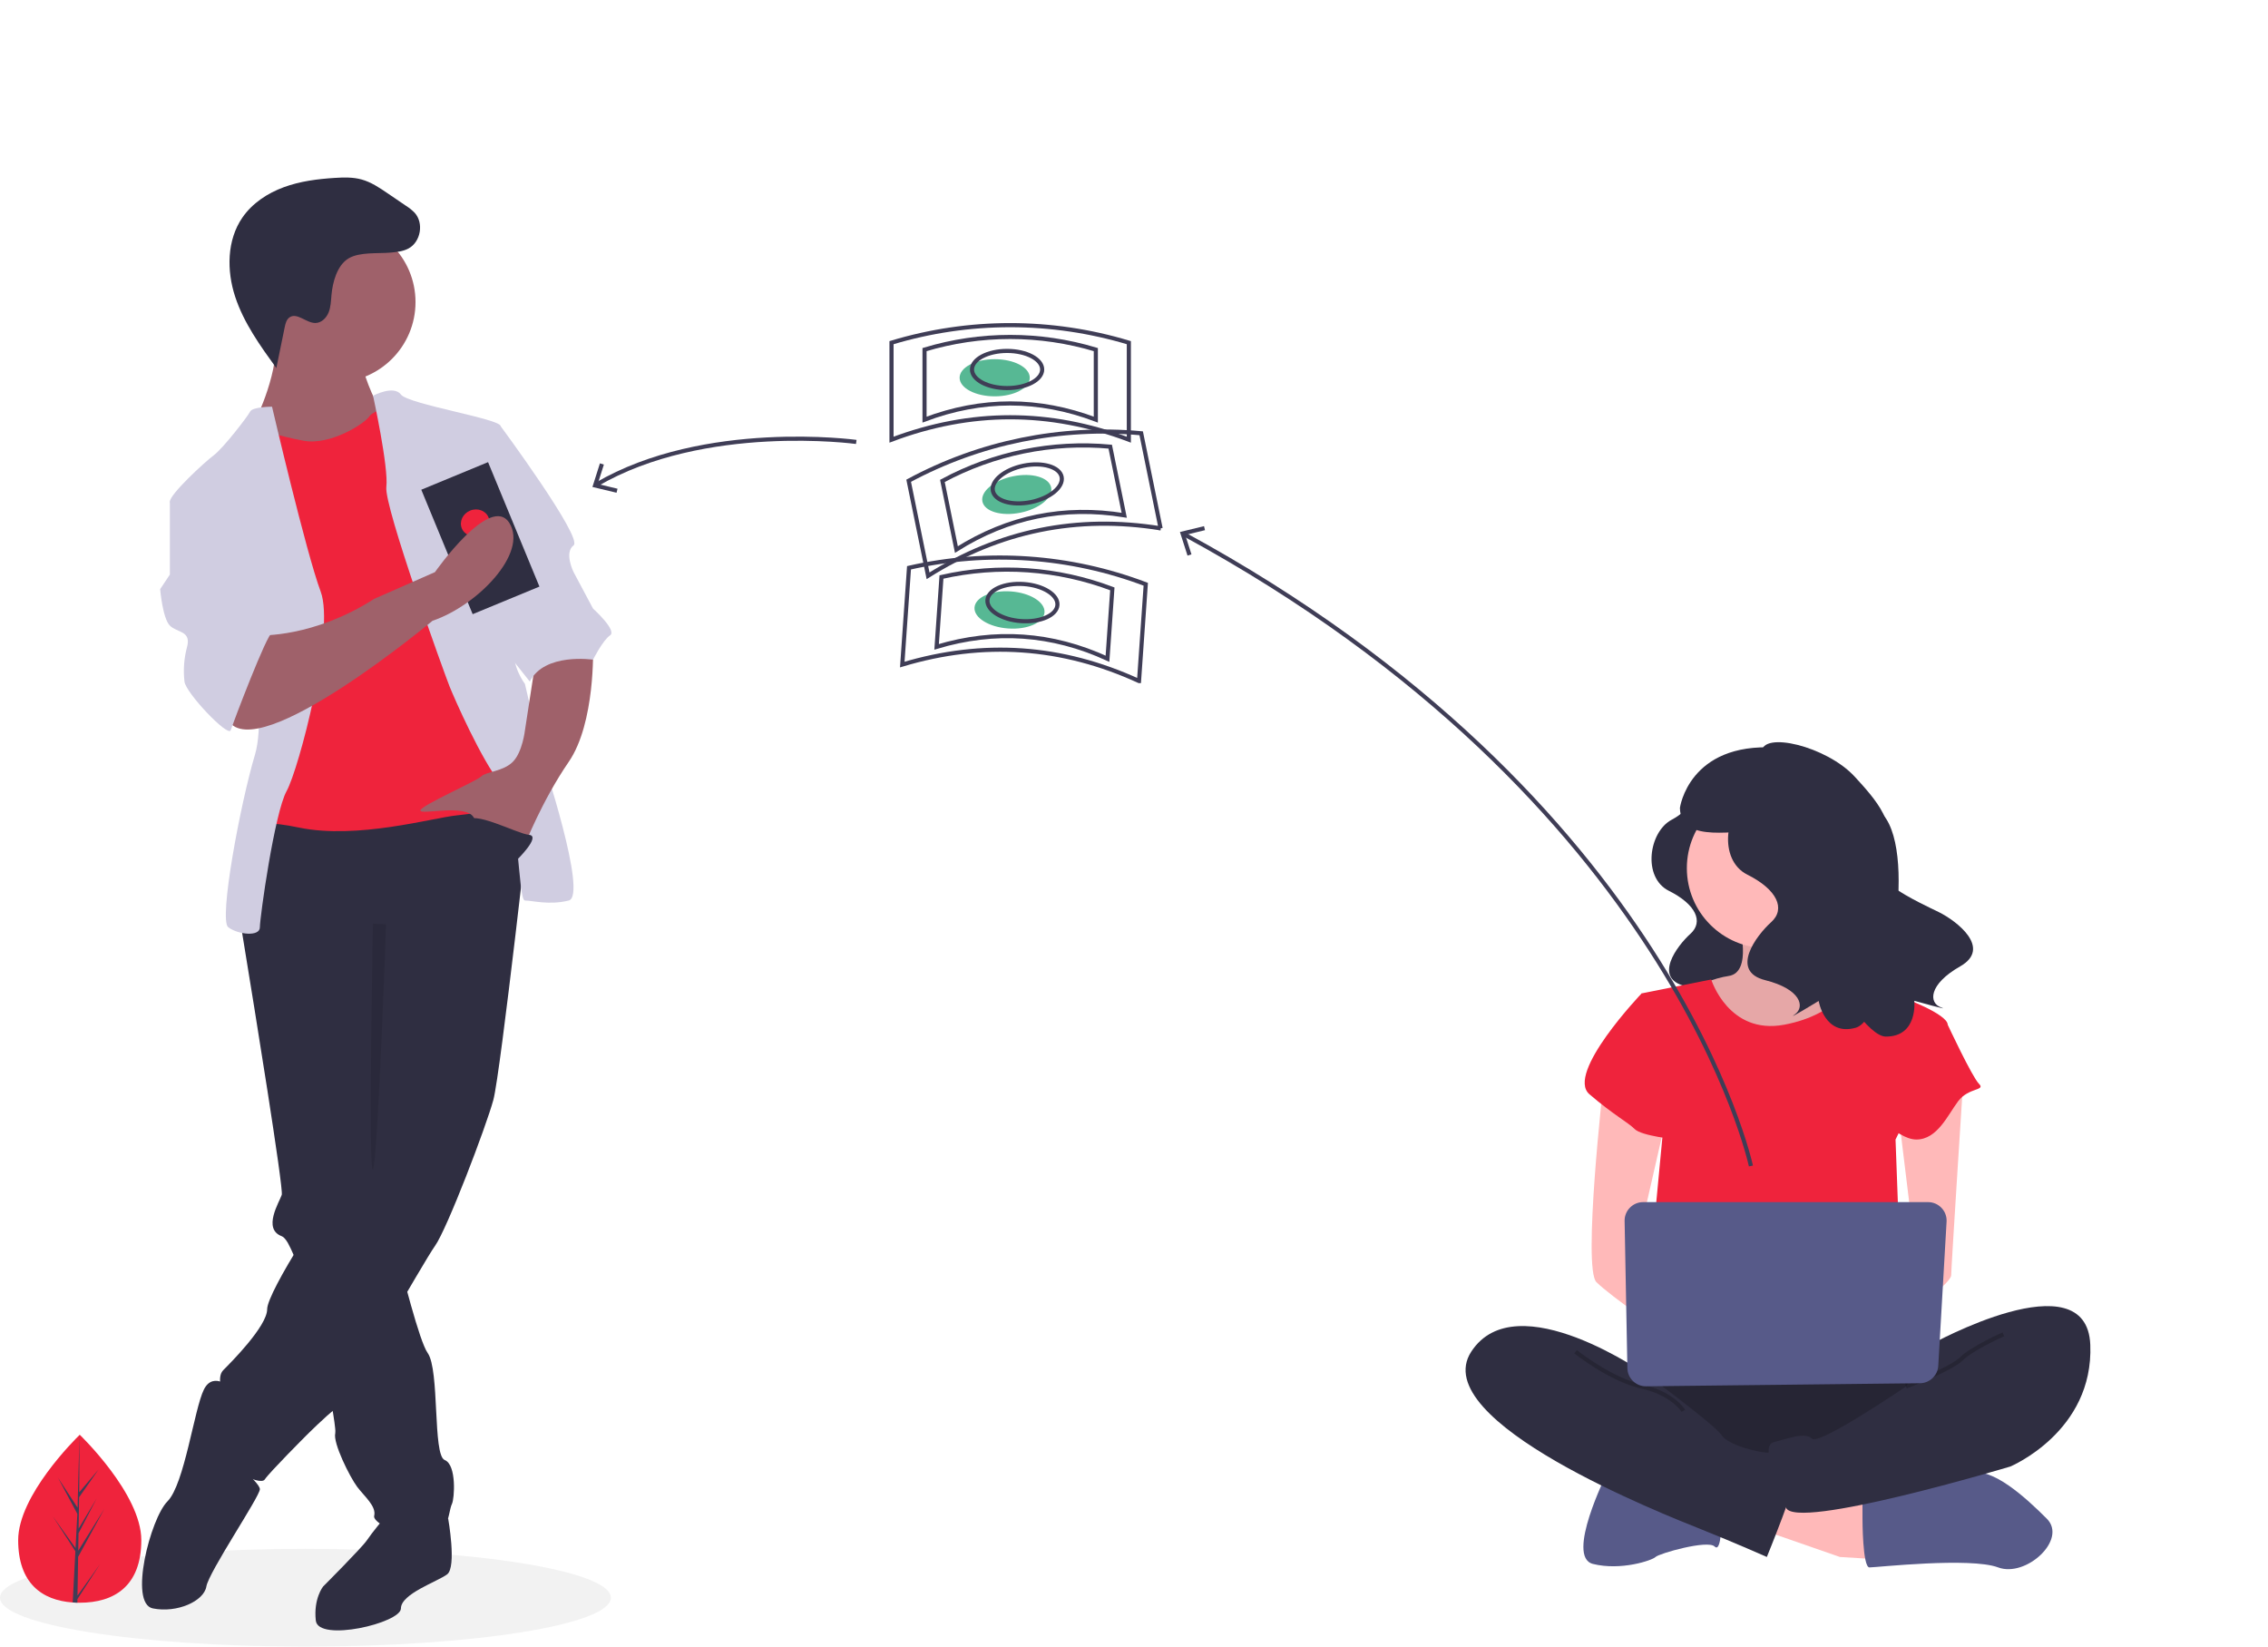 <?xml version="1.0" encoding="UTF-8" standalone="no"?><!DOCTYPE svg PUBLIC "-//W3C//DTD SVG 1.1//EN" "http://www.w3.org/Graphics/SVG/1.1/DTD/svg11.dtd"><svg width="100%" height="100%" viewBox="0 0 1099 798" version="1.1" xmlns="http://www.w3.org/2000/svg" xmlns:xlink="http://www.w3.org/1999/xlink" xml:space="preserve" xmlns:serif="http://www.serif.com/" style="fill-rule:evenodd;clip-rule:evenodd;stroke-miterlimit:10;"><ellipse cx="148" cy="774" rx="148" ry="23.68" style="fill:#f2f2f2;"/><path d="M819.12,384.785c0,0 1.95,6.498 -9.098,12.347c-11.048,5.849 -14.297,27.945 -1.3,34.444c12.998,6.499 16.897,14.947 10.398,20.796c-6.498,5.849 -18.196,21.446 -2.599,25.345c15.597,3.899 17.546,11.698 12.997,14.947c-4.549,3.25 10.398,-5.849 10.398,-5.849c0,0 2.6,15.597 16.247,11.698c13.648,-3.899 51.99,-77.985 32.494,-88.383c-19.496,-10.398 -69.537,-25.345 -69.537,-25.345Z" style="fill:#2f2e41;fill-rule:nonzero;"/><path d="M842.675,447.537c0,0 6.741,23.594 -5.056,25.279c-7.32,1.141 -14.259,4.032 -20.223,8.427l21.908,28.65l40.448,0l25.279,-25.28c0,0 -33.706,-25.279 -26.965,-40.447c6.742,-15.167 -35.391,3.371 -35.391,3.371Z" style="fill:#ffb9b9;fill-rule:nonzero;"/><path d="M842.675,447.537c0,0 6.741,23.594 -5.056,25.279c-7.32,1.141 -14.259,4.032 -20.223,8.427l21.908,28.65l40.448,0l25.279,-25.28c0,0 -33.706,-25.279 -26.965,-40.447c6.742,-15.167 -35.391,3.371 -35.391,3.371Z" style="fill-opacity:0.1;fill-rule:nonzero;"/><path d="M852.787,740.779l38.762,13.482l26.964,1.685l-1.685,-23.594l-55.615,-16.448l-8.426,24.875Z" style="fill:#ffb9b9;fill-rule:nonzero;"/><path d="M902.503,735.723c0,0 0,23.594 3.371,23.594c3.37,0 48.873,-5.056 62.356,0c13.482,5.056 33.706,-13.483 23.594,-23.594c-10.112,-10.112 -26.606,-25.28 -36.897,-21.909c-10.291,3.37 -52.424,11.797 -52.424,11.797l0,10.112Z" style="fill:#575a89;fill-rule:nonzero;"/><path d="M778.634,713.814c0,0 -20.224,40.447 -6.741,43.818c13.482,3.37 28.65,-1.686 30.335,-3.371c1.685,-1.685 25.279,-8.427 28.65,-5.056c3.37,3.371 3.371,-13.482 3.371,-13.482l-55.615,-21.909Z" style="fill:#575a89;fill-rule:nonzero;"/><path d="M795.487,658.199c0,0 -32.021,43.818 -8.427,55.615c23.594,11.797 136.509,11.797 144.936,0c8.426,-11.797 11.797,-48.874 0,-52.244c-11.797,-3.371 -136.509,-3.371 -136.509,-3.371Z" style="fill:#2f2e41;fill-rule:nonzero;"/><path d="M795.487,658.199c0,0 -32.021,43.818 -8.427,55.615c23.594,11.797 136.509,11.797 144.936,0c8.426,-11.797 11.797,-48.874 0,-52.244c-11.797,-3.371 -136.509,-3.371 -136.509,-3.371Z" style="fill-opacity:0.2;fill-rule:nonzero;"/><circle cx="856.157" cy="420.572" r="38.762" style="fill:#ffb9b9;"/><path d="M795.487,481.243l33.706,-6.741c0,0 8.426,26.964 35.391,21.909c26.965,-5.056 33.706,-21.909 33.706,-21.909c0,0 20.223,8.426 21.909,8.426c1.685,0 23.594,8.427 23.594,13.483c0,5.055 -25.28,55.614 -25.28,55.614l3.371,91.006l-124.712,-3.37l8.427,-89.321l-10.112,-69.097Z" style="fill:#ef233c;fill-rule:nonzero;"/><path d="M776.949,525.061c0,0 -10.112,89.32 -3.371,96.061c6.741,6.742 33.706,25.28 33.706,25.28l0,-20.224l-13.483,-25.279l13.483,-58.985l-30.335,-16.853Z" style="fill:#ffb9b9;fill-rule:nonzero;"/><path d="M951.377,522.533c0,0 -5.899,91.848 -5.899,95.219c0,3.37 -15.167,15.168 -20.223,15.168c-5.056,0 -8.427,-8.427 -8.427,-8.427l11.797,-13.482l-8.426,-69.097l31.178,-19.381Z" style="fill:#ffb9b9;fill-rule:nonzero;"/><path d="M935.366,651.458c0,0 75.839,-42.133 77.524,0c1.685,42.132 -38.762,58.985 -38.762,58.985c0,0 -104.488,31.332 -108.701,19.879c-4.214,-11.452 -12.64,-29.991 -5.899,-31.676c6.741,-1.685 15.168,-5.056 18.538,-1.685c3.371,3.37 45.503,-25.28 45.503,-25.28l11.797,-20.223Z" style="fill:#2f2e41;fill-rule:nonzero;"/><path d="M970.758,646.402c0,0 -15.168,6.741 -20.224,11.797c-5.056,5.056 -26.965,13.482 -26.965,13.482" style="fill:none;fill-rule:nonzero;stroke:#000;stroke-opacity:0.2;stroke-width:2px;"/><path d="M805.599,484.613l-10.112,-3.37c0,0 -37.077,38.762 -25.28,48.873c11.797,10.112 18.539,13.483 21.909,16.853c3.371,3.371 20.224,5.056 20.224,5.056l-6.741,-67.412Z" style="fill:#ef233c;fill-rule:nonzero;"/><path d="M928.625,493.04l15.168,3.371c0,0 11.797,25.279 15.168,28.65c3.37,3.37 -5.056,1.685 -10.112,8.426c-5.056,6.741 -10.112,18.538 -20.224,18.538c-10.112,0 -23.594,-16.853 -23.594,-16.853l23.594,-42.132Z" style="fill:#ef233c;fill-rule:nonzero;"/><path d="M798.857,666.625c0,0 -64.041,-45.503 -85.95,-11.797c-21.909,33.706 94.377,79.209 111.23,85.951c16.853,6.741 32.02,13.482 32.02,13.482c0,0 15.168,-37.077 15.168,-43.818c0,-6.741 -11.797,-6.741 -15.168,-6.741c-3.37,0 -18.538,-3.371 -21.908,-8.426c-3.371,-5.056 -35.392,-28.651 -35.392,-28.651Z" style="fill:#2f2e41;fill-rule:nonzero;"/><path d="M763.466,654.828c0,0 16.853,13.483 32.021,16.853c15.167,3.371 20.223,11.797 20.223,11.797" style="fill:none;fill-rule:nonzero;stroke:#000;stroke-opacity:0.2;stroke-width:2px;"/><path d="M787.232,591.462l1.346,71.356c0.092,4.874 4.158,8.819 9.032,8.764l132.79,-1.492c4.668,-0.053 8.548,-3.757 8.817,-8.418l4.031,-69.864c0.01,-0.171 0.015,-0.343 0.015,-0.515c0,-4.9 -4.033,-8.932 -8.933,-8.932l-138.167,0c0,0 0,0 0,0c-4.9,0 -8.933,4.032 -8.933,8.932c0,0.057 0.001,0.113 0.002,0.169Z" style="fill:#575a89;fill-rule:nonzero;"/><path d="M858.228,371.88c0,0 2.16,7.199 -10.079,13.679c-12.239,6.479 -15.838,30.957 -1.44,38.156c14.399,7.199 18.719,16.559 11.519,23.038c-7.199,6.479 -20.158,23.758 -2.879,28.077c17.278,4.32 19.438,12.959 14.398,16.559c-5.039,3.6 11.519,-6.48 11.519,-6.48c0,0 2.88,17.279 17.999,12.959c15.118,-4.319 30.203,-82.84 13.35,-103.063c-15.67,-18.805 -54.387,-22.925 -54.387,-22.925Z" style="fill:#2f2e41;fill-rule:nonzero;"/><path d="M853.63,364.469c0.003,-10.547 31.558,-2.968 45.088,11.758c9.368,10.198 23.598,25.541 11.674,36.356c-11.924,10.814 20.439,24.992 29.119,29.29c8.68,4.298 25.817,17.443 10.343,26.261c-15.474,8.818 -15.224,17.72 -9.401,19.828c5.824,2.107 -12.839,-3.134 -12.839,-3.134c0,0 1.885,17.415 -13.838,17.332c-15.723,-0.084 -60.832,-86.495 -50.056,-110.513c10.02,-22.333 -10.09,-27.178 -10.09,-27.178Z" style="fill:#2f2e41;fill-rule:nonzero;"/><path d="M860.465,362.158c-42.198,-2.541 -46.433,29.223 -46.433,29.223c0.291,18.382 29.482,9.425 37.59,12.165c9.781,-7.036 28.636,-20.35 42.12,-29.851c-9.789,-6.893 -21.323,-10.891 -33.277,-11.537Z" style="fill:#2f2e41;fill-rule:nonzero;"/><path d="M848.442,564.849c0,0 -37.852,-177.4 -274.773,-306.089" style="fill:none;fill-rule:nonzero;stroke:#3f3d56;stroke-width:2px;"/><path d="M583.431,254.891l0.474,1.945l-9.583,2.324l3.019,9.389l-1.906,0.611l-3.675,-11.436l11.671,-2.833Z" style="fill:#3f3d56;fill-rule:nonzero;"/><path d="M68.473,746.111c0,22.469 -13.356,30.314 -29.834,30.314c-0.381,0 -0.762,-0.004 -1.143,-0.012c-0.763,-0.017 -1.519,-0.053 -2.267,-0.104c-14.87,-1.053 -26.423,-9.301 -26.423,-30.198c0,-21.625 27.634,-48.912 29.71,-50.931l0.003,-0.004c0.08,-0.078 0.12,-0.116 0.12,-0.116c0,0 29.834,28.583 29.834,51.051Z" style="fill:#ef233c;fill-rule:nonzero;"/><path d="M37.552,772.988l10.912,-15.247l-10.939,16.921l-0.029,1.751c-0.763,-0.017 -1.519,-0.053 -2.267,-0.104l1.177,-22.48l-0.01,-0.174l0.02,-0.033l0.111,-2.123l-10.966,-16.963l11.001,15.371l0.025,0.451l0.889,-16.985l-9.388,-17.528l9.503,14.547l0.925,-35.212l0.003,-0.12l0,0.116l-0.154,27.767l9.347,-11.008l-9.385,13.4l-0.247,15.207l8.726,-14.594l-8.763,16.832l-0.138,8.454l12.669,-20.313l-12.716,23.263l-0.306,18.804Z" style="fill:#3f3d56;fill-rule:nonzero;"/><path d="M210.773,740.29l6.382,-4.741c0,0 4.224,23.597 -0.489,27.132c-4.714,3.536 -22.391,9.428 -22.391,16.499c0,7.07 -40.068,16.498 -41.246,5.892c-1.179,-10.606 3.535,-16.498 3.535,-16.498c0,0 18.855,-18.856 21.212,-22.391c2.357,-3.536 8.25,-10.606 8.25,-10.606l24.747,4.713Z" style="fill:#2f2e41;fill-rule:nonzero;"/><path d="M116.496,446.854c0,0 0.177,1.037 0.483,2.934c0.283,1.685 0.672,4.066 1.144,7c4.949,30.204 19.385,119.119 18.407,122.053c-1.178,3.536 -9.427,16.499 0,20.034c0.908,0.342 1.886,1.45 2.935,3.194c2.024,3.756 3.693,7.694 4.984,11.761c5.622,16.31 11.632,42.413 15.108,60.49c1.521,7.943 2.558,14.33 2.864,17.677c0.106,0.774 0.118,1.557 0.035,2.334c-1.178,4.713 7.071,21.212 10.606,25.926c3.536,4.713 9.428,9.427 8.25,14.141c-1.179,4.714 29.461,17.677 32.997,9.428c3.535,-8.249 3.535,-12.963 4.713,-15.32c1.179,-2.357 2.357,-18.855 -3.535,-21.212c-5.892,-2.357 -2.357,-43.603 -8.249,-51.853c-1.968,-2.746 -4.973,-12.044 -8.12,-23.227c-1.237,-4.384 -2.486,-9.051 -3.712,-13.729c-4.973,-19.174 -9.38,-38.465 -9.38,-38.465l1.178,-137.88l-64.815,-8.249l-1.662,3.665l-3.311,7.271l-0.92,2.027Z" style="fill:#2f2e41;fill-rule:nonzero;"/><path d="M112.961,673.118c0,0 -9.428,-9.428 -14.142,0c-4.713,9.428 -9.427,45.96 -17.676,54.209c-8.25,8.25 -18.856,49.496 -7.071,51.853c11.784,2.357 24.747,-3.536 25.926,-10.606c1.178,-7.071 25.926,-43.604 25.926,-47.139c0,-3.535 -16.498,-16.498 -16.498,-16.498l3.535,-31.819Z" style="fill:#2f2e41;fill-rule:nonzero;"/><path d="M257.912,382.038c0,0 -15.32,137.88 -18.856,150.843c-3.535,12.963 -22.39,62.459 -28.283,70.708c-5.892,8.249 -43.603,75.421 -48.317,78.957c-4.713,3.535 -14.141,12.963 -14.141,12.963c0,0 -17.677,17.677 -20.034,21.212c-2.357,3.536 -22.391,-7.071 -23.569,-14.141c-1.179,-7.071 1.178,-18.856 2.357,-23.57c1.178,-4.713 -2.357,-11.784 1.178,-15.32c3.536,-3.535 21.212,-21.212 21.212,-29.461c0,-8.249 30.64,-56.566 42.425,-67.172c11.785,-10.606 9.428,-28.283 9.428,-28.283l0,-71.886l-64.816,-20.034c0,0 3.536,-56.566 11.785,-56.566c8.249,0 116.668,-18.856 129.631,-8.25Z" style="fill:#2f2e41;fill-rule:nonzero;"/><circle cx="162.456" cy="146.346" r="38.889" style="fill:#9f616a;"/><path d="M175.419,176.986c0,0 4.714,17.677 10.607,22.391c5.892,4.714 -15.32,24.748 -15.32,24.748l-40.068,2.356l-7.071,-22.39c0,0 12.963,-25.926 9.428,-42.425c-3.536,-16.498 42.424,15.32 42.424,15.32Z" style="fill:#9f616a;fill-rule:nonzero;"/><path d="M191.918,197.02c0,0 -10.606,1.178 -12.963,4.714c-2.357,3.535 -18.856,14.141 -31.819,11.784c-12.963,-2.357 -21.212,-5.892 -23.569,-4.713c-2.357,1.178 -7.071,25.926 -7.071,25.926l12.963,37.71l-2.356,103.705l-3.536,28.283c0,0 -7.071,-9.428 21.212,-3.535c28.283,5.892 64.816,-4.714 76.6,-5.893c11.785,-1.178 31.819,-4.713 32.997,-11.784c1.179,-7.071 -3.535,-32.997 -3.535,-32.997l-18.855,-78.957l-11.785,-42.425l-28.283,-31.818Z" style="fill:#ef233c;fill-rule:nonzero;"/><path d="M180.771,191.701c0,0 9.968,-5.287 13.504,-0.573c3.535,4.713 48.317,11.784 48.317,15.32c0,3.535 9.427,98.99 7.07,107.24c-2.356,8.249 4.714,17.677 4.714,17.677l8.25,35.353c0,0 22.39,67.173 12.963,69.53c-9.428,2.356 -17.677,0 -21.213,0c-3.535,0 -2.357,-44.782 -11.784,-56.567c-9.428,-11.784 -22.391,-41.246 -24.748,-47.138c-2.357,-5.892 -31.818,-87.206 -30.64,-96.634c1.178,-9.427 -6.433,-44.208 -6.433,-44.208Z" style="fill:#d0cde1;fill-rule:nonzero;"/><path d="M131.816,197.02c0,0 -9.427,0 -10.606,2.357c-1.178,2.357 -12.963,17.677 -17.677,21.212c-4.714,3.536 -21.212,18.856 -21.212,22.391c0,3.535 34.175,29.461 34.175,29.461c0,0 14.142,69.53 7.071,93.099c-7.071,23.569 -17.677,80.135 -12.963,83.671c4.714,3.535 15.32,4.713 15.32,0c0,-4.714 7.071,-55.388 12.963,-65.994c5.892,-10.606 23.569,-77.779 16.499,-96.634c-7.071,-18.855 -23.57,-89.563 -23.57,-89.563Z" style="fill:#d0cde1;fill-rule:nonzero;"/><path d="M287.373,313.688c0,0 1.179,36.532 -11.784,55.387c-12.963,18.856 -21.213,40.068 -21.213,40.068c0,0 -21.212,-5.892 -24.747,-12.963c-3.536,-7.071 -25.927,-1.179 -25.927,-3.536c0,-2.356 27.105,-14.141 29.462,-16.498c2.357,-2.357 10.606,-2.357 15.32,-7.071c4.714,-4.714 5.892,-15.32 5.892,-15.32l4.714,-30.64l28.283,-9.427Z" style="fill:#9f616a;fill-rule:nonzero;"/><path d="M189.241,122.368c2.992,-0.272 6.078,-0.571 8.722,-1.997c5.924,-3.195 7.495,-12.294 2.985,-17.291c-1.243,-1.271 -2.634,-2.389 -4.143,-3.331l-8.958,-6.097c-3.962,-2.697 -8.017,-5.438 -12.638,-6.709c-4.179,-1.15 -8.594,-1.032 -12.92,-0.763c-8.399,0.522 -16.849,1.601 -24.749,4.5c-7.899,2.9 -15.268,7.751 -20.052,14.674c-7.585,10.974 -7.689,25.775 -3.512,38.444c4.178,12.669 12.113,23.701 19.932,34.51l4.056,-19.795c0.362,-1.763 0.829,-3.696 2.295,-4.739c3.645,-2.593 8.103,2.731 12.576,2.697c2.874,-0.022 5.287,-2.386 6.376,-5.046c1.09,-2.66 1.161,-5.605 1.413,-8.468c0.534,-6.065 2.654,-14.502 8.396,-17.847c5.352,-3.116 14.206,-2.196 20.221,-2.742Z" style="fill:#2f2e41;fill-rule:nonzero;"/><path d="M187.06,447.805c0,0 -3.981,115.127 -6.338,118.662c-2.356,3.536 0,-119.024 0,-119.024l6.338,0.362Z" style="fill-opacity:0.1;fill-rule:nonzero;"/><path d="M233.164,206.448l9.428,0c0,0 40.067,54.209 35.354,57.744c-4.714,3.536 0,12.963 0,12.963l9.427,17.677c0,0 11.785,10.606 8.249,12.963c-3.535,2.357 -8.249,11.785 -8.249,11.785c0,0 -23.569,-3.536 -30.64,10.606l-15.284,-19.296l-8.285,-104.442Z" style="fill:#d0cde1;fill-rule:nonzero;"/><path d="M236.496,223.884l-32.35,13.359l24.894,60.286l32.351,-13.359l-24.895,-60.286Z" style="fill:#2f2e41;"/><path d="M227.796,247.355c3.571,-1.475 7.57,-0.009 8.924,3.271c1.355,3.281 -0.445,7.141 -4.016,8.616c-3.57,1.475 -7.569,0.008 -8.924,-3.272c-1.355,-3.28 0.445,-7.141 4.016,-8.615Z" style="fill:#ef233c;"/><path d="M209.595,300.725c0,0 -84.849,70.707 -98.991,48.316c-14.141,-22.39 15.32,-41.246 15.32,-41.246c0,0 25.926,1.179 55.388,-17.677l29.461,-12.963c0,0 26.896,-38.399 36.062,-23.777c9.165,14.622 -15.645,40.071 -37.24,47.347Z" style="fill:#9f616a;fill-rule:nonzero;"/><path d="M95.284,238.266l-12.963,4.714l0,35.354l-4.714,7.071c0,0 1.179,14.141 4.714,17.676c3.535,3.536 10.606,2.357 8.249,10.607c-1.416,5.378 -1.816,10.973 -1.178,16.498c0.637,5.525 21.212,27.105 22.391,23.569c1.178,-3.535 17.676,-47.138 20.033,-47.138c2.357,0 -23.569,-68.351 -23.569,-68.351l-12.963,0Z" style="fill:#d0cde1;fill-rule:nonzero;"/><path d="M250.252,416.803c0,0 12.185,-11.785 6.092,-12.374c-6.092,-0.589 -27.305,-12.374 -30.84,-6.481c-3.535,5.892 24.748,18.855 24.748,18.855Z" style="fill:#2f2e41;fill-rule:nonzero;"/><ellipse cx="482" cy="183" rx="17" ry="9" style="fill:#57b894;"/><path d="M547,213c-38.333,-14.477 -76.667,-14.477 -115,0l0,-47c37.494,-11.314 77.506,-11.314 115,0l0,47Z" style="fill:none;fill-rule:nonzero;stroke:#3f3d56;stroke-width:2px;"/><path d="M531,203.28c-27.667,-10.449 -55.333,-10.449 -83,0l0,-33.921c27.061,-8.166 55.939,-8.166 83,0l0,33.921Z" style="fill:none;fill-rule:nonzero;stroke:#3f3d56;stroke-width:2px;"/><ellipse cx="488" cy="179" rx="17" ry="9" style="fill:none;stroke:#3f3d56;stroke-width:2px;"/><path d="M490.9,230.728c9.193,-1.877 17.463,0.551 18.457,5.418c0.993,4.867 -5.664,10.342 -14.857,12.218c-9.193,1.876 -17.463,-0.552 -18.456,-5.419c-0.994,-4.867 5.663,-10.341 14.856,-12.217Z" style="fill:#57b894;"/><path d="M562.387,255.941c-40.455,-6.519 -78.014,1.147 -112.678,22.997l-9.398,-46.05c34.474,-18.583 73.678,-26.585 112.677,-22.997l9.398,46.05Z" style="fill:none;fill-rule:nonzero;stroke:#3f3d56;stroke-width:2px;"/><path d="M544.766,249.617c-29.197,-4.705 -56.305,0.828 -81.323,16.598l-6.784,-33.236c24.881,-13.412 53.176,-19.187 81.323,-16.598l6.784,33.236Z" style="fill:none;fill-rule:nonzero;stroke:#3f3d56;stroke-width:2px;"/><path d="M495.979,225.608c9.193,-1.876 17.463,0.552 18.457,5.419c0.993,4.867 -5.664,10.342 -14.857,12.218c-9.193,1.876 -17.463,-0.552 -18.457,-5.419c-0.993,-4.867 5.664,-10.341 14.857,-12.218Z" style="fill:none;stroke:#3f3d56;stroke-width:2px;"/><path d="M472.216,294.305c0.345,-4.955 8.224,-8.45 17.583,-7.798c9.36,0.651 16.68,5.203 16.335,10.158c-0.345,4.955 -8.224,8.45 -17.584,7.798c-9.36,-0.651 -16.679,-5.203 -16.334,-10.158Z" style="fill:#57b894;"/><path d="M551.935,329.925c-37.235,-17.104 -75.476,-19.765 -114.722,-7.983l3.262,-46.887c38.189,-8.684 78.105,-5.906 114.723,7.983l-3.263,46.887Z" style="fill:none;fill-rule:nonzero;stroke:#3f3d56;stroke-width:2px;"/><path d="M536.649,319.118c-26.875,-12.345 -54.475,-14.265 -82.8,-5.762l2.355,-33.84c27.562,-6.267 56.371,-4.263 82.8,5.762l-2.355,33.84Z" style="fill:none;fill-rule:nonzero;stroke:#3f3d56;stroke-width:2px;"/><path d="M478.479,290.731c0.345,-4.955 8.224,-8.449 17.584,-7.798c9.36,0.651 16.679,5.203 16.334,10.158c-0.345,4.956 -8.224,8.45 -17.584,7.799c-9.36,-0.652 -16.679,-5.204 -16.334,-10.159Z" style="fill:none;stroke:#3f3d56;stroke-width:2px;"/><path d="M414.922,214.092c0,0 -73.496,-10.055 -125.982,20.703" style="fill:none;fill-rule:nonzero;stroke:#3f3d56;stroke-width:2px;"/><path d="M290.708,224.459l1.909,0.604l-2.984,9.399l9.594,2.289l-0.467,1.947l-11.683,-2.791l3.631,-11.448Z" style="fill:#3f3d56;fill-rule:nonzero;"/></svg>